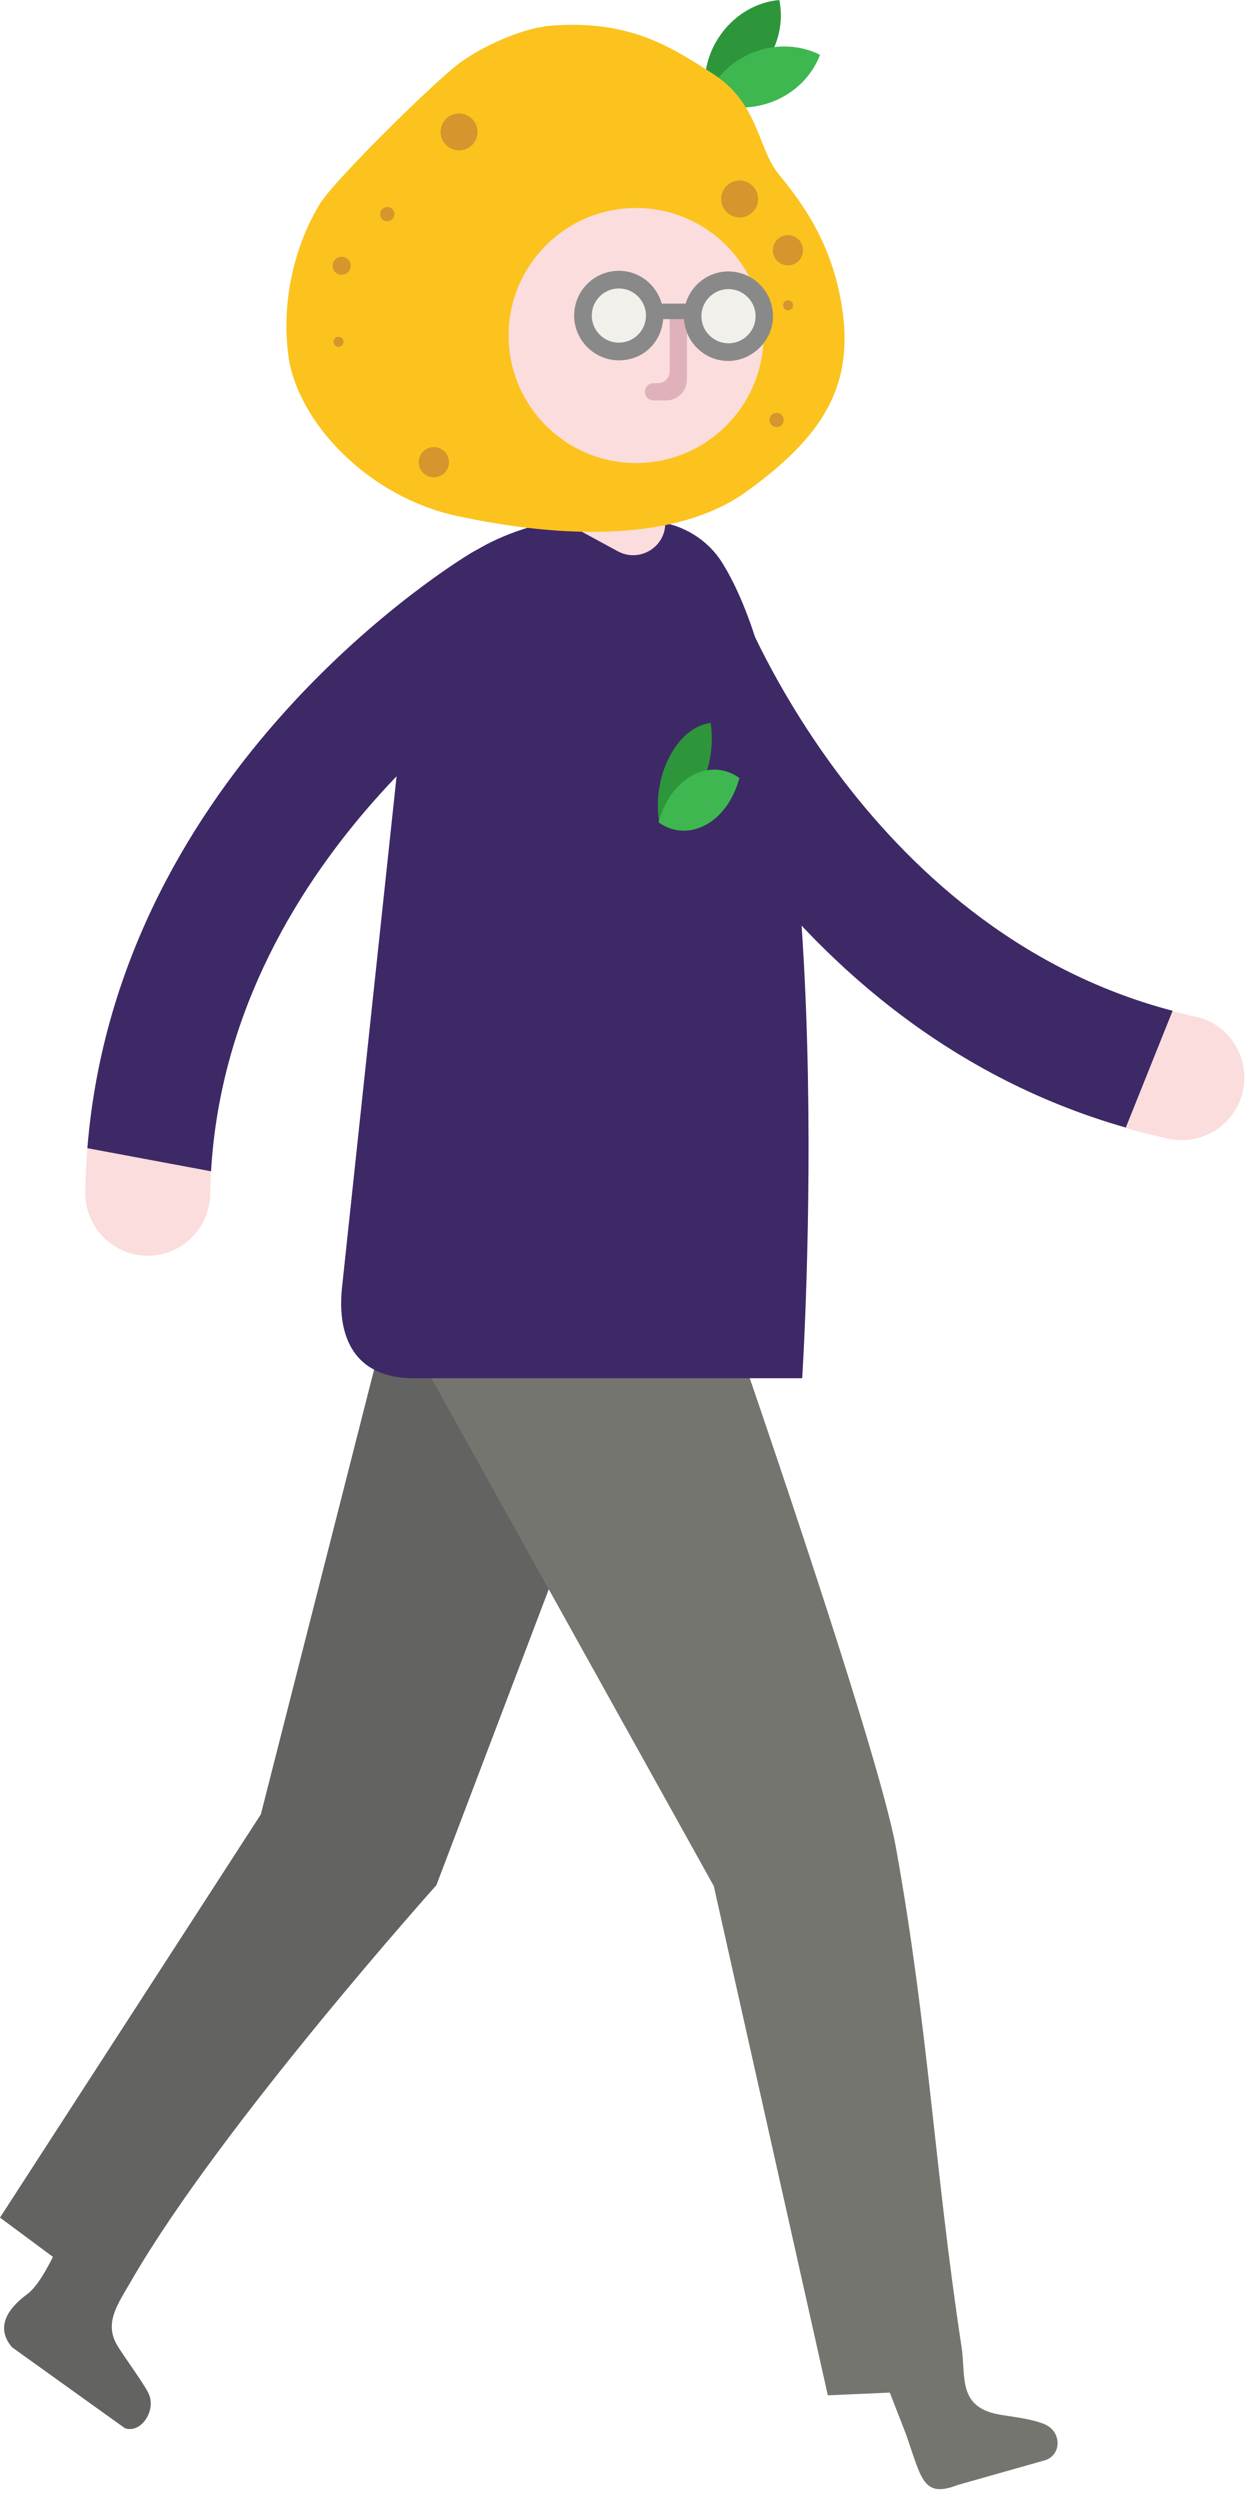 
    <svg
        width="60"
        height="119"
        viewBox="0 0 60 119"
        fill="none"
        xmlns="http://www.w3.org/2000/svg"
    >
        <g clip-path="url(#clip0_85_836)">
            <path
                d="M56.91 48.38C58.52 48.73 59.53 50.31 59.19 51.92C58.9 53.24 57.78 54.16 56.5 54.26C56.22 54.28 55.94 54.26 55.65 54.2C54.95 54.05 54.28 53.88 53.61 53.69L55.84 48.13C56.19 48.22 56.55 48.31 56.91 48.39V48.38Z"
                fill="#FADDDC"
            />
            <path
                d="M31.22 26.39C32.77 25.84 34.47 26.65 35.02 28.19C35.08 28.35 40.91 44.2 55.84 48.11L53.61 53.67C36.14 48.68 29.69 30.95 29.42 30.17C28.87 28.62 29.68 26.93 31.23 26.38L31.22 26.39Z"
                fill="#3E2967"
            />
            <path
                d="M31.02 62.77H18.43L12.42 86.36L0 105.55L2.52 107.42C2.25 107.96 1.77 108.85 1.29 109.2C0.58 109.72 -0.33 110.66 0.57 111.72L5.94 115.57C6.71 115.86 7.48 114.71 7.06 113.89C6.78 113.34 5.88 112.14 5.57 111.61C4.95 110.53 5.61 109.67 6.32 108.44C10.59 101.1 20.78 89.73 20.78 89.73L31.02 62.78V62.77Z"
                fill="#636361"
            />
            <path
                d="M34.73 62.77H18.97L33.99 89.77L39.42 114.01L42.37 113.88L43.13 115.83C43.9 118.01 43.94 118.92 45.63 118.27L49.8 117.09C50.57 116.8 50.55 115.72 49.73 115.38C49.18 115.15 48.31 115.04 47.73 114.95C45.56 114.63 46.01 113.14 45.79 111.72C44.5 103.24 44.21 96.51 42.66 87.92C41.77 83 34.73 62.77 34.73 62.77Z"
                fill="#757570"
            />
            <path
                d="M38.2 65.6H19.73C16 65.6 16.19 62.3 16.28 61.34L18.9 36.8C18.9 32.64 18.15 26.61 26.37 24.79H30.72C32.22 24.79 33.64 25.55 34.42 26.83C40.09 36.09 38.2 65.6 38.2 65.6Z"
                fill="#3E2967"
            />
            <path
                d="M10.01 56.84C9.98 58.48 8.63 59.79 6.99 59.77C5.64 59.75 4.52 58.83 4.17 57.59C4.1 57.32 4.06 57.04 4.06 56.74C4.07 56.03 4.11 55.33 4.16 54.64L10.05 55.74C10.03 56.1 10.01 56.47 10.01 56.84Z"
                fill="#FADDDC"
            />
            <path
                d="M26.52 27.34C27.36 28.75 26.9 30.57 25.5 31.42C25.35 31.51 10.95 40.34 10.05 55.75L4.16 54.65C5.62 36.54 21.74 26.74 22.45 26.31C23.86 25.47 25.68 25.93 26.52 27.34Z"
                fill="#3E2967"
            />
            <path
                d="M26.57 10.46H36.96V19.76C36.96 21.58 35.48 23.06 33.66 23.06H32.61C32.1 23.06 31.68 23.47 31.68 23.99V24.9C31.68 26.06 30.44 26.79 29.42 26.24L26.77 24.8L26.56 10.46H26.57Z"
                fill="#FADDDC"
            />
            <path
                d="M36.27 20.19L36.87 20.02C37.41 19.87 37.73 19.3 37.58 18.76L36.75 15.8C36.69 15.57 36.45 15.44 36.23 15.51C36.01 15.58 35.87 15.81 35.94 16.03L36.66 18.59C36.75 18.9 36.57 19.22 36.26 19.3L36.05 19.36C35.82 19.42 35.69 19.66 35.76 19.88C35.83 20.1 36.06 20.24 36.28 20.17L36.27 20.19Z"
                fill="#E0B1BB"
            />
            <path
                d="M29.68 15.88C29.68 15.35 29.25 14.92 28.72 14.92C28.19 14.92 27.76 15.35 27.76 15.88V17.97C27.76 18.5 28.19 18.93 28.72 18.93C29.25 18.93 29.68 18.5 29.68 17.97V15.88Z"
                fill="#FADDDC"
            />
            <path
                d="M31.89 36C31.39 36.94 31.23 38.08 31.38 39.09C32.11 39 32.83 38.45 33.33 37.5C33.83 36.55 33.99 35.42 33.84 34.41C33.11 34.5 32.39 35.05 31.89 36Z"
                fill="#2D963A"
            />
            <path
                d="M32.96 36.91C32.18 37.34 31.62 38.17 31.36 39.14C32.01 39.61 32.83 39.68 33.61 39.26C34.39 38.84 34.95 38 35.21 37.03C34.56 36.56 33.74 36.49 32.96 36.91Z"
                fill="#3EB750"
            />
            <path
                d="M34.36 1.59C33.66 2.53 33.43 3.67 33.64 4.68C34.67 4.59 35.69 4.04 36.39 3.09C37.09 2.14 37.32 1.01 37.11 0C36.08 0.09 35.06 0.64 34.36 1.59Z"
                fill="#2D963A"
            />
            <path
                d="M35.88 2.49C34.79 2.92 33.99 3.75 33.62 4.72C34.54 5.19 35.7 5.26 36.79 4.84C37.88 4.42 38.68 3.58 39.05 2.61C38.13 2.14 36.97 2.07 35.88 2.49Z"
                fill="#3EB750"
            />
            <path
                d="M25.91 1.27C24.94 1.37 22.82 2.19 21.57 3.25C20.32 4.31 18.63 6 18.1 6.53C17.57 7.06 15.68 8.99 15.26 9.66C14.44 10.96 13.33 13.61 13.72 16.84C14.11 20.07 17.53 23.64 21.72 24.55C25.91 25.46 31.89 26.04 35.56 23.39C39.23 20.74 40.57 18.38 40.14 14.95C39.71 11.52 38.02 9.45 37.05 8.25C36.08 7.05 36.13 4.92 33.96 3.52C31.79 2.12 29.81 0.87 25.91 1.25V1.27Z"
                fill="#FCC31E"
            />
            <path
                d="M30.29 22.04C33.642 22.04 36.36 19.322 36.36 15.97C36.36 12.617 33.642 9.9 30.29 9.9C26.938 9.9 24.22 12.617 24.22 15.97C24.22 19.322 26.938 22.04 30.29 22.04Z"
                fill="#FADDDC"
            />
            <path
                d="M29.49 16.67C30.412 16.67 31.16 15.922 31.16 15C31.16 14.078 30.412 13.33 29.49 13.33C28.568 13.33 27.82 14.078 27.82 15C27.82 15.922 28.568 16.67 29.49 16.67Z"
                fill="#F1F0EB"
            />
            <path
                d="M34.7 16.67C35.622 16.67 36.37 15.922 36.37 15C36.37 14.078 35.622 13.33 34.7 13.33C33.778 13.33 33.03 14.078 33.03 15C33.03 15.922 33.778 16.67 34.7 16.67Z"
                fill="#F1F0EB"
            />
            <path
                d="M31.11 19.06H31.72C32.27 19.06 32.71 18.62 32.71 18.07V15.09C32.71 14.86 32.53 14.68 32.3 14.68C32.07 14.68 31.89 14.86 31.89 15.09V17.68C31.89 17.99 31.64 18.24 31.33 18.24H31.12C30.89 18.24 30.71 18.42 30.71 18.65C30.71 18.88 30.89 19.06 31.12 19.06H31.11Z"
                fill="#E0B1BB"
            />
            <path
                d="M27.34 15.02C27.34 16.19 28.3 17.15 29.47 17.15C30.64 17.15 31.49 16.29 31.58 15.19H32.57C32.64 16.3 33.56 17.18 34.68 17.18C35.8 17.18 36.81 16.23 36.81 15.05C36.81 13.87 35.85 12.92 34.68 12.92C33.72 12.92 32.91 13.57 32.65 14.45H31.51C31.26 13.55 30.44 12.89 29.47 12.89C28.3 12.89 27.34 13.84 27.34 15.02ZM33.4 15.05C33.4 14.34 33.98 13.76 34.69 13.76C35.4 13.76 35.98 14.34 35.98 15.05C35.98 15.76 35.4 16.34 34.69 16.34C33.98 16.34 33.4 15.76 33.4 15.05ZM28.18 15.02C28.18 14.31 28.76 13.73 29.47 13.73C30.18 13.73 30.76 14.31 30.76 15.02C30.76 15.73 30.18 16.31 29.47 16.31C28.76 16.31 28.18 15.73 28.18 15.02Z"
                fill="#898989"
            />
            <path
                d="M21.86 7.16C22.346 7.16 22.74 6.766 22.74 6.28C22.74 5.794 22.346 5.4 21.86 5.4C21.374 5.4 20.98 5.794 20.98 6.28C20.98 6.766 21.374 7.16 21.86 7.16Z"
                fill="#D6952D"
            />
            <path
                d="M35.22 10.35C35.706 10.35 36.1 9.956 36.1 9.47C36.1 8.984 35.706 8.59 35.22 8.59C34.734 8.59 34.34 8.984 34.34 9.47C34.34 9.956 34.734 10.35 35.22 10.35Z"
                fill="#D6952D"
            />
            <path
                d="M20.66 22.72C21.058 22.72 21.38 22.398 21.38 22C21.38 21.602 21.058 21.28 20.66 21.28C20.262 21.28 19.94 21.602 19.94 22C19.94 22.398 20.262 22.72 20.66 22.72Z"
                fill="#D6952D"
            />
            <path
                d="M37.52 12.63C37.918 12.63 38.24 12.308 38.24 11.91C38.24 11.512 37.918 11.19 37.52 11.19C37.122 11.19 36.8 11.512 36.8 11.91C36.8 12.308 37.122 12.63 37.52 12.63Z"
                fill="#D6952D"
            />
            <path
                d="M18.44 10.53C18.628 10.53 18.78 10.378 18.78 10.19C18.78 10.002 18.628 9.85 18.44 9.85C18.252 9.85 18.1 10.002 18.1 10.19C18.1 10.378 18.252 10.53 18.44 10.53Z"
                fill="#D6952D"
            />
            <path
                d="M36.98 20.33C37.168 20.33 37.32 20.178 37.32 19.99C37.32 19.802 37.168 19.65 36.98 19.65C36.792 19.65 36.64 19.802 36.64 19.99C36.64 20.178 36.792 20.33 36.98 20.33Z"
                fill="#D6952D"
            />
            <path
                d="M16.12 16.51C16.252 16.51 16.36 16.403 16.36 16.27C16.36 16.137 16.252 16.03 16.12 16.03C15.987 16.03 15.88 16.137 15.88 16.27C15.88 16.403 15.987 16.51 16.12 16.51Z"
                fill="#D6952D"
            />
            <path
                d="M37.53 14.77C37.663 14.77 37.77 14.663 37.77 14.53C37.77 14.398 37.663 14.29 37.53 14.29C37.398 14.29 37.29 14.398 37.29 14.53C37.29 14.663 37.398 14.77 37.53 14.77Z"
                fill="#D6952D"
            />
            <path
                d="M16.27 13.08C16.508 13.08 16.7 12.887 16.7 12.65C16.7 12.412 16.508 12.22 16.27 12.22C16.033 12.22 15.84 12.412 15.84 12.65C15.84 12.887 16.033 13.08 16.27 13.08Z"
                fill="#D6952D"
            />
        </g>
        <defs>
            <clipPath id="clip0_85_836">
                <rect width="59.25" height="118.48" fill="white" />
            </clipPath>
        </defs>
    </svg>
